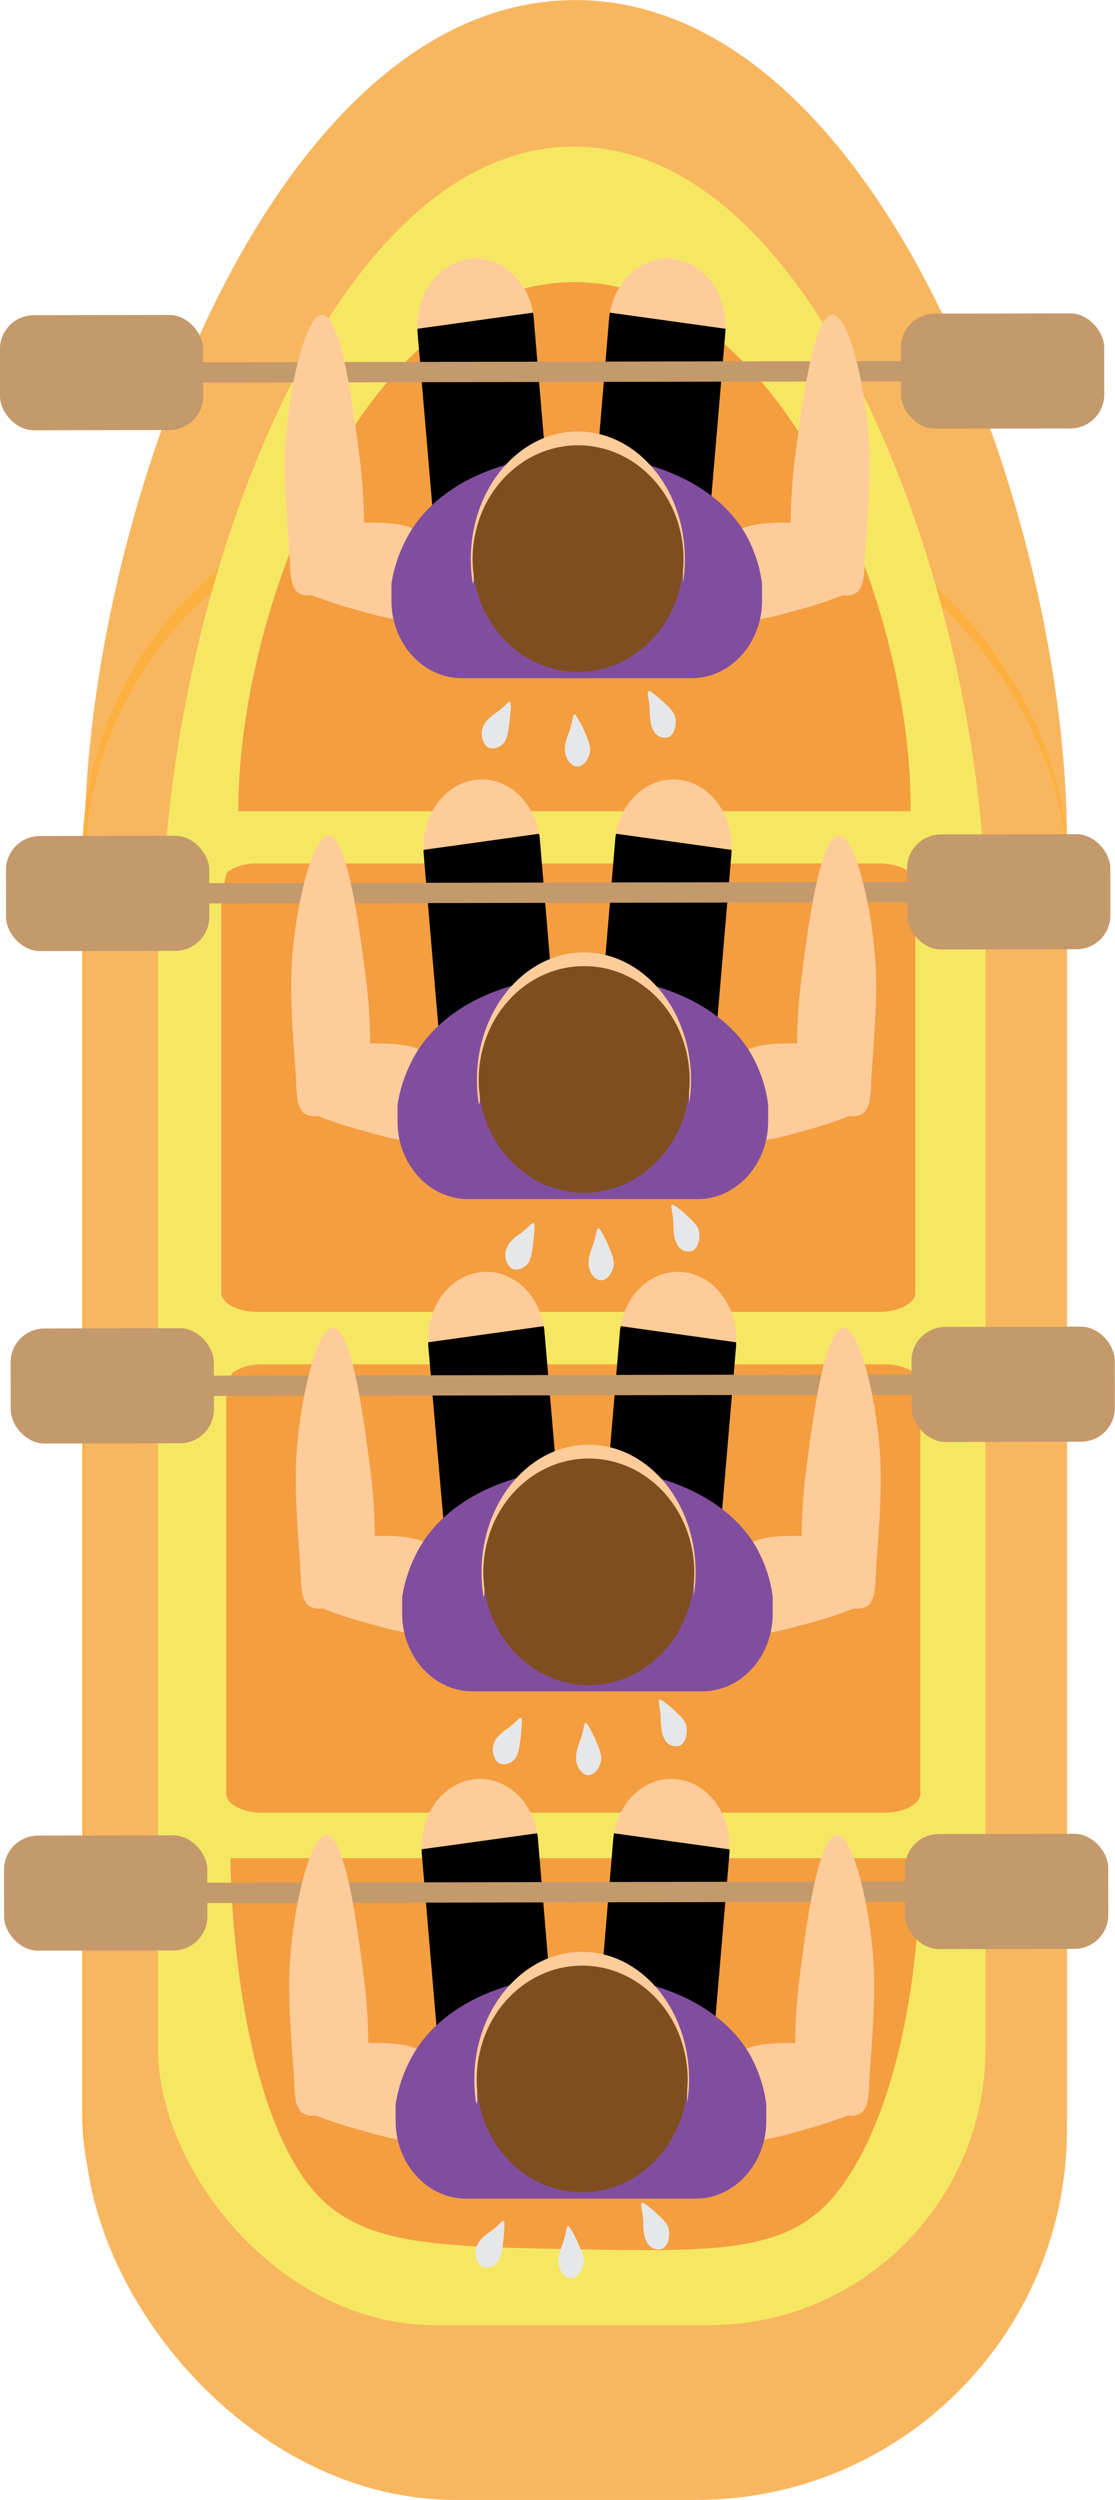 <svg xmlns="http://www.w3.org/2000/svg" viewBox="0 0 151.57 339.75"><defs><style>.cls-1{fill:#f8b75f;}.cls-2{fill:#fbb040;}.cls-3{fill:#f6e763;}.cls-4{fill:#f49e40;}.cls-5{fill:#e6e7e8;}.cls-6{fill:#fdcc9a;}.cls-7{fill:#c49a6c;}.cls-8{fill:#814e9f;}.cls-9{fill:#7f4e20;}</style></defs><title>4-Raft-1</title><g id="Layer_1" data-name="Layer 1"><path class="cls-1" d="M227,158.21c.26-44.77,25.66-114.34,66.57-114.52,41.18-.18,67.26,70.05,67,115.13,0,.13,0,.27,0,.43H227C227,158.93,227,158.58,227,158.21Z" transform="translate(-215.52 -43.68)"/><rect class="cls-2" x="226.7" y="109.68" width="133.86" height="271.75" rx="50.45" ry="50.45" transform="translate(371.74 447.43) rotate(-180)"/><rect class="cls-1" x="227.04" y="111.68" width="133.52" height="271.75" rx="50.38" ry="50.38" transform="translate(372.08 451.43) rotate(-180)"/><path class="cls-3" d="M237.68,168.41c.22-41,21.48-104.63,55.74-104.8,34.48-.17,56.31,64.1,56.07,105.36,0,.12,0,.25,0,.39H237.68C237.68,169.07,237.68,168.75,237.68,168.41Z" transform="translate(-215.52 -43.68)"/><path class="cls-2" d="M246.87,167.33c0-2.93.53-5.79.62-8.71a4.53,4.53,0,0,0,.17-1c.86-2,2.33-3.31,4-3.31H335.2c2.07,0,3.84,2.07,4.51,4.94.08,1.3.17,2.59.18,3.89a6.14,6.14,0,0,0,.11,1.1V321.52c0,4.1-2.16,7.46-4.8,7.46H251.65c-2.64,0-4.8-3.36-4.8-7.46V167.71C246.86,167.59,246.87,167.46,246.87,167.33Z" transform="translate(-215.52 -43.68)"/><path class="cls-2" d="M247.32,166c.18-31.54,17.76-80.56,46.09-80.69,28.51-.13,46.57,49.36,46.37,81.12,0,.09,0,.19,0,.3H247.32C247.32,166.55,247.32,166.3,247.32,166Z" transform="translate(-215.52 -43.68)"/><rect class="cls-3" x="237" y="135.35" width="112.49" height="224.33" rx="37.62" ry="37.62" transform="translate(370.97 451.35) rotate(-180)"/><path class="cls-4" d="M247.92,153.28c.18-27.86,17.56-71.15,45.56-71.26,28.18-.11,46,43.59,45.83,71.64,0,.08,0,.17,0,.27H247.92C247.92,153.72,247.92,153.51,247.92,153.28Z" transform="translate(-215.52 -43.68)"/><path class="cls-4" d="M245.62,165.52c0-1,.54-2,.63-3a.75.75,0,0,0,.17-.33,6.71,6.71,0,0,1,4-1.16h84.67c2.1,0,3.9.72,4.57,1.73a9.23,9.23,0,0,1,.18,1.36.83.83,0,0,0,.11.38v54.86c0,1.43-2.19,2.6-4.86,2.6H250.46c-2.68,0-4.86-1.17-4.86-2.6V165.65A.81.81,0,0,0,245.62,165.52Z" transform="translate(-215.52 -43.68)"/><path class="cls-4" d="M246.3,233.59c0-1,.54-2,.63-3a.75.75,0,0,0,.17-.33,6.71,6.71,0,0,1,4-1.16h84.67c2.1,0,3.9.72,4.57,1.73a9.23,9.23,0,0,1,.18,1.36.83.83,0,0,0,.11.38v54.86c0,1.43-2.19,2.6-4.86,2.6H251.14c-2.68,0-4.86-1.17-4.86-2.6V233.72A.81.81,0,0,0,246.3,233.59Z" transform="translate(-215.52 -43.68)"/><path class="cls-4" d="M246.85,296.69c0,1.19.33,29.25,10,43.06,6.34,9.06,16.47,9.24,36.72,9.61,19.5.35,29.26.53,35.78-7.77,8.53-10.84,11.38-31.57,11.22-45.18v-.2H246.85C246.85,296.32,246.85,296.49,246.85,296.69Z" transform="translate(-215.52 -43.68)"/></g><g id="SHWET"><path class="cls-5" d="M284.84,139.09c-.23-.15-.54.46-1.68,1.32a7.21,7.21,0,0,0-1.26,1,3,3,0,0,0-.77,1.18,2.56,2.56,0,0,0,.48,2.47c.8.73,2.05.15,2.57-.63a5.81,5.81,0,0,0,.5-1.94,15.4,15.4,0,0,0,.19-1.61C285,139.75,285,139.2,284.84,139.09Z" transform="translate(-215.52 -43.68)"/><path class="cls-5" d="M293.62,140.78c-.26,0-.2.76-.7,2.26a9.73,9.73,0,0,0-.53,1.68,3.54,3.54,0,0,0,0,1.49c.19.76.81,1.63,1.61,1.64,1,0,1.73-1.34,1.75-2.33a5.8,5.8,0,0,0-.56-1.91,14,14,0,0,0-.64-1.43C294,141.23,293.8,140.75,293.62,140.78Z" transform="translate(-215.52 -43.68)"/><path class="cls-5" d="M303.64,137.62c-.22.17.09.79.19,2.4a10.26,10.26,0,0,0,.13,1.79,3.28,3.28,0,0,0,.51,1.37,1.69,1.69,0,0,0,2,.65c.91-.51,1.08-2.1.74-3a4.81,4.81,0,0,0-1.19-1.44,11.16,11.16,0,0,0-1.1-1C304.18,137.8,303.79,137.5,303.64,137.62Z" transform="translate(-215.52 -43.68)"/><path class="cls-5" d="M286.35,277.16c-.23-.15-.54.46-1.68,1.32a7.21,7.21,0,0,0-1.26,1,3,3,0,0,0-.77,1.18,2.56,2.56,0,0,0,.48,2.47c.8.73,2.05.15,2.57-.63a5.81,5.81,0,0,0,.5-1.94,15.4,15.4,0,0,0,.19-1.61C286.47,277.82,286.52,277.27,286.35,277.16Z" transform="translate(-215.52 -43.68)"/><path class="cls-5" d="M295.13,277.85c-.26,0-.2.76-.7,2.26a9.73,9.73,0,0,0-.53,1.68,3.54,3.54,0,0,0,0,1.49c.19.76.81,1.63,1.61,1.64,1,0,1.73-1.34,1.75-2.33a5.8,5.8,0,0,0-.56-1.91,14,14,0,0,0-.64-1.43C295.56,278.3,295.32,277.82,295.13,277.85Z" transform="translate(-215.52 -43.68)"/><path class="cls-5" d="M305.15,274.69c-.22.17.09.79.19,2.4a10.26,10.26,0,0,0,.13,1.79,3.28,3.28,0,0,0,.51,1.37,1.69,1.69,0,0,0,2,.65c.91-.51,1.08-2.1.74-3a4.81,4.81,0,0,0-1.19-1.44,11.16,11.16,0,0,0-1.1-1C305.69,274.87,305.31,274.57,305.15,274.69Z" transform="translate(-215.52 -43.68)"/><path class="cls-5" d="M288.06,209.91c-.23-.15-.54.46-1.68,1.32a7.21,7.21,0,0,0-1.26,1,3,3,0,0,0-.77,1.18,2.56,2.56,0,0,0,.48,2.47c.8.73,2.05.15,2.57-.63a5.81,5.81,0,0,0,.5-1.94,15.4,15.4,0,0,0,.19-1.61C288.18,210.57,288.23,210,288.06,209.91Z" transform="translate(-215.52 -43.68)"/><path class="cls-5" d="M296.84,210.6c-.26,0-.2.76-.7,2.26a9.73,9.73,0,0,0-.53,1.68,3.54,3.54,0,0,0,0,1.49c.19.76.81,1.63,1.61,1.64,1,0,1.73-1.34,1.75-2.33a5.8,5.8,0,0,0-.56-1.91,14,14,0,0,0-.64-1.43C297.27,211,297,210.57,296.84,210.6Z" transform="translate(-215.52 -43.68)"/><path class="cls-5" d="M306.86,207.44c-.22.17.09.79.19,2.4a10.26,10.26,0,0,0,.13,1.79,3.28,3.28,0,0,0,.51,1.37,1.69,1.69,0,0,0,2,.65c.91-.51,1.08-2.1.74-3a4.81,4.81,0,0,0-1.19-1.44,11.16,11.16,0,0,0-1.1-1C307.4,207.62,307,207.32,306.86,207.44Z" transform="translate(-215.52 -43.68)"/><path class="cls-5" d="M284,345.54c-.23-.15-.54.46-1.68,1.32a7.21,7.21,0,0,0-1.26,1,3,3,0,0,0-.77,1.18,2.56,2.56,0,0,0,.48,2.47c.8.73,2.05.15,2.57-.63a5.81,5.81,0,0,0,.5-1.94,15.4,15.4,0,0,0,.19-1.61C284.09,346.2,284.13,345.64,284,345.54Z" transform="translate(-215.52 -43.68)"/><path class="cls-5" d="M292.75,346.23c-.26,0-.2.76-.7,2.26a9.73,9.73,0,0,0-.53,1.68,3.54,3.54,0,0,0,0,1.49c.19.76.81,1.63,1.61,1.64,1,0,1.73-1.34,1.75-2.33a5.8,5.8,0,0,0-.56-1.91,14,14,0,0,0-.64-1.43C293.17,346.68,292.93,346.2,292.75,346.23Z" transform="translate(-215.52 -43.68)"/><path class="cls-5" d="M302.76,343.07c-.22.17.09.79.19,2.4a10.26,10.26,0,0,0,.13,1.79,3.28,3.28,0,0,0,.51,1.37,1.69,1.69,0,0,0,2,.65c.91-.51,1.08-2.1.74-3a4.81,4.81,0,0,0-1.19-1.44,11.16,11.16,0,0,0-1.1-1C303.31,343.25,302.92,342.94,302.76,343.07Z" transform="translate(-215.52 -43.68)"/></g><g id="kap"><path class="cls-6" d="M307,78.87c4.22.47,7.36,4.71,7.14,9.53l-15.7-2.19C299.19,81.65,302.89,78.41,307,78.87Z" transform="translate(-215.52 -43.68)"/><path d="M298.32,87c0-.28.06-.56.11-.83l15.7,2.19c0,.14,0,.28,0,.41l-2.22,26.06c-.42,5-4.32,8.66-8.66,8.17s-7.55-5-7.12-9.94Z" transform="translate(-215.52 -43.68)"/><path class="cls-6" d="M279.42,78.87c-4.22.47-7.36,4.71-7.14,9.53L288,86.2C287.21,81.65,283.51,78.41,279.42,78.87Z" transform="translate(-215.52 -43.68)"/><path d="M288.08,87c0-.28-.06-.56-.11-.83l-15.7,2.19c0,.14,0,.28,0,.41l2.22,26.06c.42,5,4.32,8.66,8.66,8.17s7.55-5,7.12-9.94Z" transform="translate(-215.52 -43.68)"/><path class="cls-6" d="M307.81,149.65c4.22.47,7.36,4.71,7.14,9.53L299.26,157C300,152.44,303.72,149.19,307.81,149.65Z" transform="translate(-215.52 -43.68)"/><path d="M299.15,157.82c0-.28.06-.56.11-.83l15.7,2.19c0,.14,0,.28,0,.41l-2.22,26.06c-.42,5-4.32,8.66-8.66,8.17s-7.55-5-7.12-9.94Z" transform="translate(-215.52 -43.68)"/><path class="cls-6" d="M280.25,149.65c-4.22.47-7.36,4.71-7.14,9.53L288.8,157C288,152.44,284.34,149.19,280.25,149.65Z" transform="translate(-215.52 -43.68)"/><path d="M288.91,157.82c0-.28-.06-.56-.11-.83l-15.7,2.19c0,.14,0,.28,0,.41l2.22,26.06c.42,5,4.32,8.66,8.66,8.17s7.55-5,7.12-9.94Z" transform="translate(-215.52 -43.68)"/><path class="cls-6" d="M308.44,216.57c4.22.47,7.36,4.71,7.14,9.53l-15.7-2.19C300.65,219.36,304.35,216.11,308.44,216.57Z" transform="translate(-215.52 -43.68)"/><path d="M299.78,224.74c0-.28.06-.56.11-.83l15.7,2.19c0,.14,0,.28,0,.41l-2.22,26.06c-.42,5-4.32,8.66-8.66,8.17s-7.55-5-7.12-9.94Z" transform="translate(-215.52 -43.68)"/><path class="cls-6" d="M280.87,216.57c-4.22.47-7.36,4.71-7.14,9.53l15.7-2.19C288.67,219.36,285,216.11,280.87,216.57Z" transform="translate(-215.52 -43.68)"/><path d="M289.54,224.74c0-.28-.06-.56-.11-.83l-15.7,2.19c0,.14,0,.28,0,.41L276,252.57c.42,5,4.32,8.66,8.66,8.17s7.55-5,7.12-9.94Z" transform="translate(-215.52 -43.68)"/><path class="cls-6" d="M307.55,285.49c4.22.47,7.36,4.71,7.14,9.53L299,292.83C299.76,288.28,303.45,285,307.55,285.49Z" transform="translate(-215.52 -43.68)"/><path d="M298.88,293.66c0-.28.06-.56.11-.83l15.7,2.19c0,.14,0,.28,0,.41l-2.22,26.06c-.42,5-4.32,8.66-8.66,8.17s-7.55-5-7.12-9.94Z" transform="translate(-215.52 -43.68)"/><path class="cls-6" d="M280,285.49c-4.22.47-7.36,4.71-7.14,9.53l15.7-2.19C287.78,288.28,284.08,285,280,285.49Z" transform="translate(-215.52 -43.68)"/><path d="M288.65,293.66c0-.28-.06-.56-.11-.83L272.84,295c0,.14,0,.28,0,.41l2.22,26.06c.42,5,4.32,8.66,8.66,8.17s7.55-5,7.12-9.94Z" transform="translate(-215.52 -43.68)"/><rect class="cls-7" x="239.5" y="92.82" width="103.48" height="2.76" rx="0.81" ry="0.81" transform="translate(-215.69 -43.16) rotate(-0.1)"/><rect class="cls-7" x="338" y="86.27" width="27.63" height="15.64" rx="4.61" ry="4.61" transform="translate(-215.69 -43.05) rotate(-0.1)"/><rect class="cls-7" x="215.52" y="86.49" width="27.63" height="15.64" rx="4.61" ry="4.61" transform="translate(-215.69 -43.27) rotate(-0.1)"/><rect class="cls-7" x="240.33" y="163.6" width="103.48" height="2.76" rx="0.81" ry="0.81" transform="translate(-215.81 -43.15) rotate(-0.1)"/><rect class="cls-7" x="338.83" y="157.05" width="27.63" height="15.64" rx="4.61" ry="4.61" transform="translate(-215.81 -43.05) rotate(-0.1)"/><rect class="cls-7" x="216.35" y="157.27" width="27.63" height="15.64" rx="4.61" ry="4.61" transform="translate(-215.82 -43.27) rotate(-0.1)"/><rect class="cls-7" x="240.96" y="230.53" width="103.48" height="2.76" rx="0.81" ry="0.81" transform="translate(-215.94 -43.15) rotate(-0.1)"/><rect class="cls-7" x="339.45" y="223.97" width="27.63" height="15.64" rx="4.61" ry="4.61" transform="translate(-215.94 -43.04) rotate(-0.1)"/><rect class="cls-7" x="216.98" y="224.2" width="27.63" height="15.64" rx="4.61" ry="4.61" transform="translate(-215.94 -43.27) rotate(-0.1)"/><rect class="cls-7" x="240.07" y="299.45" width="103.48" height="2.76" rx="0.81" ry="0.81" transform="translate(-216.06 -43.16) rotate(-0.1)"/><rect class="cls-7" x="338.56" y="292.9" width="27.63" height="15.64" rx="4.61" ry="4.61" transform="translate(-216.06 -43.05) rotate(-0.1)"/><rect class="cls-7" x="216.09" y="293.12" width="27.63" height="15.64" rx="4.61" ry="4.61" transform="translate(-216.06 -43.27) rotate(-0.1)"/><path class="cls-6" d="M323,114.72a76.54,76.54,0,0,1,.71-9.76c.79-6.08,2.41-18.48,5-18.51,2.25,0,4.73,10.72,5,18.51.22,5.77-.63,13.15-.66,15.76a8.55,8.55,0,0,1-.15,1.38,3.37,3.37,0,0,1-.77,2,2.49,2.49,0,0,1-2,.46c-1.33.52-3.22,1.2-5.53,1.84-4.92,1.38-7.66,2.14-8.76.92s.93-3.4-.13-7.66c-.41-1.65-.93-2.16-.64-2.94C315.83,114.92,319.63,114.64,323,114.72Z" transform="translate(-215.52 -43.68)"/><path class="cls-6" d="M265,114.72a76.54,76.54,0,0,0-.71-9.76c-.79-6.08-2.41-18.48-5-18.51-2.25,0-4.73,10.72-5,18.51-.22,5.77.63,13.15.66,15.76a8.55,8.55,0,0,0,.15,1.38,3.37,3.37,0,0,0,.77,2,2.49,2.49,0,0,0,2,.46c1.33.52,3.22,1.2,5.53,1.84,4.92,1.38,7.66,2.14,8.76.92s-.93-3.4.13-7.66c.41-1.65.93-2.16.64-2.94C272.23,114.92,268.43,114.64,265,114.72Z" transform="translate(-215.52 -43.68)"/><path class="cls-8" d="M316.72,116c-8.22-13.64-36.26-14.13-45.18-.44a19.69,19.69,0,0,0-2.81,7.44v2.31c0,5.8,4.3,10.54,9.56,10.54h31.26c5.26,0,9.56-4.74,9.56-10.54V123A18.62,18.62,0,0,0,316.72,116Z" transform="translate(-215.52 -43.68)"/><path class="cls-6" d="M294.1,104.2c7.87,0,14.26,8,14.26,17.79,0,.3,0,.6,0,.89a20.62,20.62,0,0,0,.26-3.21c0-9.58-6.52-17.35-14.55-17.35s-14.55,7.77-14.55,17.35a20.68,20.68,0,0,0,.28,3.4c0-.15.08-.29.11-.43s0-.44,0-.66C279.85,112.16,286.23,104.2,294.1,104.2Z" transform="translate(-215.52 -43.68)"/><path class="cls-9" d="M307.95,115.67c-1.62-6.6-7.2-11.47-13.85-11.47s-12.23,4.87-13.85,11.47a16.45,16.45,0,0,0-.49,3.93c0,8.51,6.42,15.4,14.34,15.4s14.34-6.9,14.34-15.4A16.45,16.45,0,0,0,307.95,115.67Z" transform="translate(-215.52 -43.68)"/><path class="cls-6" d="M323.87,185.5a76.54,76.54,0,0,1,.71-9.76c.79-6.08,2.41-18.48,5-18.51,2.25,0,4.73,10.72,5,18.51.22,5.77-.63,13.15-.66,15.76a8.55,8.55,0,0,1-.15,1.38,3.37,3.37,0,0,1-.77,2,2.49,2.49,0,0,1-2,.46c-1.33.52-3.22,1.2-5.53,1.84-4.92,1.38-7.66,2.14-8.76.92s.93-3.4-.13-7.66c-.41-1.65-.93-2.16-.64-2.94C316.66,185.7,320.46,185.42,323.87,185.5Z" transform="translate(-215.52 -43.68)"/><path class="cls-6" d="M265.85,185.5a76.54,76.54,0,0,0-.71-9.76c-.79-6.08-2.41-18.48-5-18.51-2.25,0-4.73,10.72-5,18.51-.22,5.77.63,13.15.66,15.76a8.55,8.55,0,0,0,.15,1.38,3.37,3.37,0,0,0,.77,2,2.49,2.49,0,0,0,2,.46c1.33.52,3.22,1.2,5.53,1.84,4.92,1.38,7.66,2.14,8.76.92s-.93-3.4.13-7.66c.41-1.65.93-2.16.64-2.94C273.06,185.7,269.26,185.42,265.85,185.5Z" transform="translate(-215.52 -43.68)"/><path class="cls-8" d="M317.55,186.79c-8.22-13.64-36.26-14.13-45.18-.44a19.69,19.69,0,0,0-2.81,7.44v2.31c0,5.8,4.3,10.54,9.56,10.54h31.26c5.26,0,9.56-4.74,9.56-10.54v-2.31A18.62,18.62,0,0,0,317.55,186.79Z" transform="translate(-215.52 -43.68)"/><path class="cls-6" d="M294.93,175c7.87,0,14.26,8,14.26,17.79,0,.3,0,.6,0,.89a20.62,20.62,0,0,0,.26-3.21c0-9.58-6.52-17.35-14.55-17.35s-14.55,7.77-14.55,17.35a20.68,20.68,0,0,0,.28,3.4c0-.15.08-.29.11-.43s0-.44,0-.66C280.68,182.94,287.06,175,294.93,175Z" transform="translate(-215.52 -43.68)"/><path class="cls-9" d="M308.78,186.45c-1.62-6.6-7.2-11.47-13.85-11.47s-12.23,4.87-13.85,11.47a16.45,16.45,0,0,0-.49,3.93c0,8.51,6.42,15.4,14.34,15.4s14.34-6.9,14.34-15.4A16.45,16.45,0,0,0,308.78,186.45Z" transform="translate(-215.52 -43.68)"/><path class="cls-6" d="M324.5,252.42a76.54,76.54,0,0,1,.71-9.76c.79-6.08,2.41-18.48,5-18.51,2.25,0,4.73,10.72,5,18.51.22,5.77-.63,13.15-.66,15.76a8.55,8.55,0,0,1-.15,1.38,3.37,3.37,0,0,1-.77,2,2.49,2.49,0,0,1-2,.46c-1.33.52-3.22,1.2-5.53,1.84-4.92,1.38-7.66,2.14-8.76.92s.93-3.4-.13-7.66c-.41-1.65-.93-2.16-.64-2.94C317.29,252.63,321.09,252.34,324.5,252.42Z" transform="translate(-215.52 -43.68)"/><path class="cls-6" d="M266.47,252.42a76.54,76.54,0,0,0-.71-9.76c-.79-6.08-2.41-18.48-5-18.51-2.25,0-4.73,10.72-5,18.51-.22,5.77.63,13.15.66,15.76a8.55,8.55,0,0,0,.15,1.38,3.37,3.37,0,0,0,.77,2,2.49,2.49,0,0,0,2,.46c1.33.52,3.22,1.2,5.53,1.84,4.92,1.38,7.66,2.14,8.76.92s-.93-3.4.13-7.66c.41-1.65.93-2.16.64-2.94C273.69,252.63,269.88,252.34,266.47,252.42Z" transform="translate(-215.52 -43.68)"/><path class="cls-8" d="M318.18,253.71c-8.22-13.64-36.26-14.13-45.18-.44a19.69,19.69,0,0,0-2.81,7.44V263c0,5.8,4.3,10.54,9.56,10.54H311c5.26,0,9.56-4.74,9.56-10.54v-2.31A18.62,18.62,0,0,0,318.18,253.71Z" transform="translate(-215.52 -43.68)"/><path class="cls-6" d="M295.56,241.9c7.87,0,14.26,8,14.26,17.79,0,.3,0,.6,0,.89a20.62,20.62,0,0,0,.26-3.21c0-9.58-6.52-17.35-14.55-17.35s-14.55,7.77-14.55,17.35a20.68,20.68,0,0,0,.28,3.4c0-.15.08-.29.11-.43s0-.44,0-.66C281.3,249.87,287.69,241.9,295.56,241.9Z" transform="translate(-215.52 -43.68)"/><path class="cls-9" d="M309.41,253.37c-1.62-6.6-7.2-11.47-13.85-11.47s-12.23,4.87-13.85,11.47a16.45,16.45,0,0,0-.49,3.93c0,8.51,6.42,15.4,14.34,15.4s14.34-6.9,14.34-15.4A16.45,16.45,0,0,0,309.41,253.37Z" transform="translate(-215.52 -43.68)"/><path class="cls-6" d="M323.61,321.34a76.54,76.54,0,0,1,.71-9.76c.79-6.08,2.41-18.48,5-18.51,2.25,0,4.73,10.72,5,18.51.22,5.77-.63,13.15-.66,15.76a8.55,8.55,0,0,1-.15,1.38,3.37,3.37,0,0,1-.77,2,2.49,2.49,0,0,1-2,.46c-1.33.52-3.22,1.2-5.53,1.84-4.92,1.38-7.66,2.14-8.76.92s.93-3.4-.13-7.66c-.41-1.65-.93-2.16-.64-2.94C316.39,321.55,320.2,321.26,323.61,321.34Z" transform="translate(-215.52 -43.68)"/><path class="cls-6" d="M265.58,321.34a76.54,76.54,0,0,0-.71-9.76c-.79-6.08-2.41-18.48-5-18.51-2.25,0-4.73,10.72-5,18.51-.22,5.77.63,13.15.66,15.76a8.55,8.55,0,0,0,.15,1.38,3.37,3.37,0,0,0,.77,2,2.49,2.49,0,0,0,2,.46c1.33.52,3.22,1.2,5.53,1.84,4.92,1.38,7.66,2.14,8.76.92s-.93-3.4.13-7.66c.41-1.65.93-2.16.64-2.94C272.8,321.55,269,321.26,265.58,321.34Z" transform="translate(-215.52 -43.68)"/><path class="cls-8" d="M317.29,322.63c-8.22-13.64-36.26-14.13-45.18-.44a19.69,19.69,0,0,0-2.81,7.44v2.31c0,5.8,4.3,10.54,9.56,10.54h31.26c5.26,0,9.56-4.74,9.56-10.54v-2.31A18.62,18.62,0,0,0,317.29,322.63Z" transform="translate(-215.52 -43.68)"/><path class="cls-6" d="M294.67,310.82c7.87,0,14.26,8,14.26,17.79,0,.3,0,.6,0,.89a20.62,20.62,0,0,0,.26-3.21c0-9.58-6.52-17.35-14.55-17.35S280,316.72,280,326.3a20.68,20.68,0,0,0,.28,3.4c0-.15.08-.29.11-.43s0-.44,0-.66C280.41,318.79,286.79,310.82,294.67,310.82Z" transform="translate(-215.52 -43.68)"/><path class="cls-9" d="M308.51,322.29c-1.62-6.6-7.2-11.47-13.85-11.47s-12.23,4.87-13.85,11.47a16.45,16.45,0,0,0-.49,3.93c0,8.51,6.42,15.4,14.34,15.4s14.34-6.9,14.34-15.4A16.45,16.45,0,0,0,308.51,322.29Z" transform="translate(-215.52 -43.68)"/></g></svg>